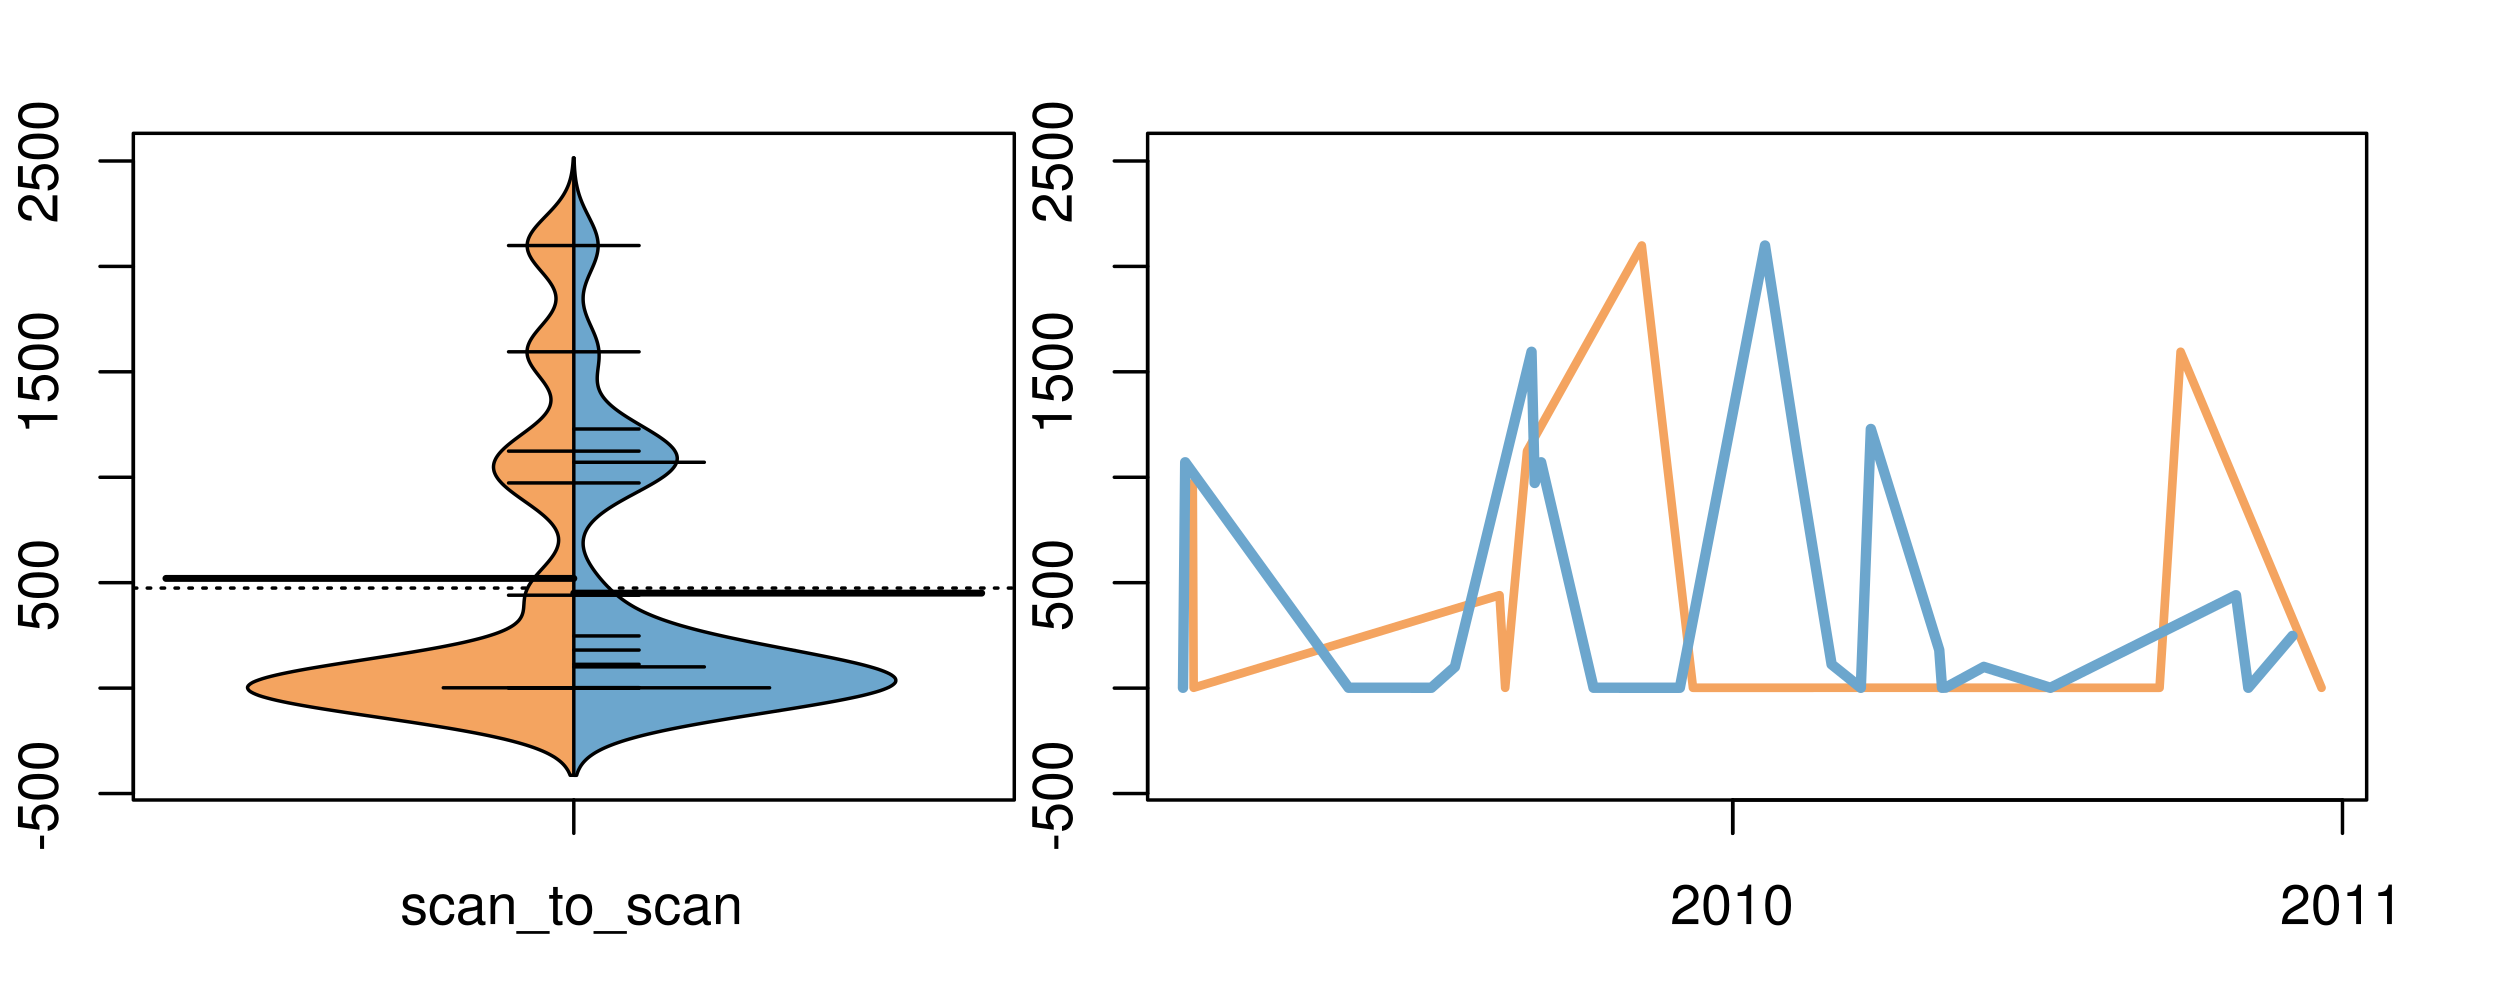 <?xml version="1.0" encoding="UTF-8"?>
<svg xmlns="http://www.w3.org/2000/svg" xmlns:xlink="http://www.w3.org/1999/xlink" width="540pt" height="216pt" viewBox="0 0 540 216" version="1.1">
<defs>
<g>
<symbol overflow="visible" id="glyph0-0">
<path style="stroke:none;" d="M -3.75 -3.406 L -3.75 -0.547 L -2.875 -0.547 L -2.875 -3.406 Z M -3.75 -3.406 "/>
</symbol>
<symbol overflow="visible" id="glyph0-1">
<path style="stroke:none;" d="M -8.516 -5.719 L -8.516 -1.312 L -3.875 -0.688 L -3.875 -1.656 C -4.469 -2.141 -4.672 -2.562 -4.672 -3.219 C -4.672 -4.359 -3.891 -5.078 -2.625 -5.078 C -1.406 -5.078 -0.656 -4.375 -0.656 -3.219 C -0.656 -2.297 -1.125 -1.734 -2.094 -1.469 L -2.094 -0.422 C -1.391 -0.562 -1.062 -0.688 -0.75 -0.938 C -0.094 -1.422 0.281 -2.281 0.281 -3.234 C 0.281 -4.953 -0.969 -6.156 -2.766 -6.156 C -4.453 -6.156 -5.609 -5.047 -5.609 -3.406 C -5.609 -2.812 -5.453 -2.328 -5.094 -1.844 L -7.469 -2.172 L -7.469 -5.719 Z M -8.516 -5.719 "/>
</symbol>
<symbol overflow="visible" id="glyph0-2">
<path style="stroke:none;" d="M -8.516 -3.297 C -8.516 -2.516 -8.156 -1.781 -7.578 -1.344 C -6.828 -0.797 -5.688 -0.516 -4.109 -0.516 C -1.25 -0.516 0.281 -1.469 0.281 -3.297 C 0.281 -5.094 -1.25 -6.078 -4.047 -6.078 C -5.703 -6.078 -6.797 -5.812 -7.578 -5.25 C -8.172 -4.812 -8.516 -4.109 -8.516 -3.297 Z M -7.578 -3.297 C -7.578 -4.438 -6.422 -5 -4.141 -5 C -1.734 -5 -0.594 -4.453 -0.594 -3.281 C -0.594 -2.156 -1.781 -1.594 -4.109 -1.594 C -6.438 -1.594 -7.578 -2.156 -7.578 -3.297 Z M -7.578 -3.297 "/>
</symbol>
<symbol overflow="visible" id="glyph0-3">
<path style="stroke:none;" d="M -6.062 -3.109 L 0 -3.109 L 0 -4.156 L -8.516 -4.156 L -8.516 -3.469 C -7.203 -3.094 -7.016 -2.859 -6.812 -1.219 L -6.062 -1.219 Z M -6.062 -3.109 "/>
</symbol>
<symbol overflow="visible" id="glyph0-4">
<path style="stroke:none;" d="M -1.047 -6.078 L -1.047 -1.594 C -1.734 -1.703 -2.188 -2.094 -2.797 -3.125 L -3.438 -4.328 C -4.094 -5.516 -4.969 -6.125 -6.016 -6.125 C -6.719 -6.125 -7.375 -5.844 -7.844 -5.344 C -8.297 -4.844 -8.516 -4.219 -8.516 -3.406 C -8.516 -2.328 -8.125 -1.531 -7.406 -1.062 C -6.953 -0.75 -6.422 -0.625 -5.562 -0.594 L -5.562 -1.656 C -6.125 -1.688 -6.484 -1.766 -6.75 -1.906 C -7.266 -2.188 -7.578 -2.734 -7.578 -3.375 C -7.578 -4.328 -6.906 -5.047 -5.984 -5.047 C -5.312 -5.047 -4.734 -4.656 -4.312 -3.906 L -3.688 -2.797 C -2.672 -1.016 -1.875 -0.5 0 -0.406 L 0 -6.078 Z M -1.047 -6.078 "/>
</symbol>
<symbol overflow="visible" id="glyph0-5">
<path style="stroke:none;" d="M -8.75 -5.938 L -8.75 -4.938 L -5.5 -4.938 C -6.125 -4.531 -6.469 -3.859 -6.469 -3.016 C -6.469 -1.375 -5.156 -0.312 -3.156 -0.312 C -1.031 -0.312 0.281 -1.359 0.281 -3.047 C 0.281 -3.906 -0.047 -4.516 -0.828 -5.047 L 0 -5.047 L 0 -5.938 Z M -5.531 -3.188 C -5.531 -4.266 -4.578 -4.938 -3.078 -4.938 C -1.625 -4.938 -0.656 -4.25 -0.656 -3.188 C -0.656 -2.094 -1.625 -1.359 -3.094 -1.359 C -4.562 -1.359 -5.531 -2.094 -5.531 -3.188 Z M -5.531 -3.188 "/>
</symbol>
<symbol overflow="visible" id="glyph0-6">
<path style="stroke:none;" d="M -6.281 -3.094 L -6.281 -2.047 L -7.266 -2.047 C -7.688 -2.047 -7.906 -2.297 -7.906 -2.75 C -7.906 -2.828 -7.906 -2.875 -7.891 -3.094 L -8.719 -3.094 C -8.766 -2.875 -8.781 -2.734 -8.781 -2.531 C -8.781 -1.609 -8.25 -1.062 -7.359 -1.062 L -6.281 -1.062 L -6.281 -0.219 L -5.469 -0.219 L -5.469 -1.062 L 0 -1.062 L 0 -2.047 L -5.469 -2.047 L -5.469 -3.094 Z M -6.281 -3.094 "/>
</symbol>
<symbol overflow="visible" id="glyph0-7">
<path style="stroke:none;" d="M 1.516 -6.938 L 1.516 0.266 L 2.109 0.266 L 2.109 -6.938 Z M 1.516 -6.938 "/>
</symbol>
<symbol overflow="visible" id="glyph0-8">
<path style="stroke:none;" d="M -6.469 -3.266 C -6.469 -1.5 -5.203 -0.438 -3.094 -0.438 C -0.984 -0.438 0.281 -1.484 0.281 -3.281 C 0.281 -5.047 -0.984 -6.125 -3.047 -6.125 C -5.219 -6.125 -6.469 -5.078 -6.469 -3.266 Z M -5.547 -3.281 C -5.547 -4.406 -4.625 -5.078 -3.062 -5.078 C -1.578 -5.078 -0.641 -4.375 -0.641 -3.281 C -0.641 -2.156 -1.578 -1.469 -3.094 -1.469 C -4.609 -1.469 -5.547 -2.156 -5.547 -3.281 Z M -5.547 -3.281 "/>
</symbol>
<symbol overflow="visible" id="glyph0-9">
<path style="stroke:none;" d="M -8.75 -1.828 L -8.75 -0.812 L 0 -0.812 L 0 -1.828 Z M -8.75 -1.828 "/>
</symbol>
<symbol overflow="visible" id="glyph0-10">
<path style="stroke:none;" d="M -1.25 -2.297 L -1.25 -1.047 L 0 -1.047 L 0 -2.297 Z M -1.25 -2.297 "/>
</symbol>
<symbol overflow="visible" id="glyph0-11">
<path style="stroke:none;" d="M -2.047 -3.922 L 0 -3.922 L 0 -4.984 L -2.047 -4.984 L -2.047 -6.234 L -2.984 -6.234 L -2.984 -4.984 L -8.516 -4.984 L -8.516 -4.203 L -3.156 -0.344 L -2.047 -0.344 Z M -2.984 -3.922 L -2.984 -1.266 L -6.703 -3.922 Z M -2.984 -3.922 "/>
</symbol>
<symbol overflow="visible" id="glyph0-12">
<path style="stroke:none;" d="M 0 -3.422 L -6.281 -5.828 L -6.281 -4.703 L -1.188 -2.922 L -6.281 -1.25 L -6.281 -0.125 L 0 -2.328 Z M 0 -3.422 "/>
</symbol>
<symbol overflow="visible" id="glyph0-13">
<path style="stroke:none;" d="M -0.594 -6.422 C -0.562 -6.312 -0.562 -6.266 -0.562 -6.203 C -0.562 -5.859 -0.75 -5.656 -1.062 -5.656 L -4.75 -5.656 C -5.875 -5.656 -6.469 -4.844 -6.469 -3.297 C -6.469 -2.391 -6.203 -1.625 -5.734 -1.219 C -5.406 -0.922 -5.047 -0.797 -4.422 -0.781 L -4.422 -1.781 C -5.203 -1.875 -5.547 -2.328 -5.547 -3.266 C -5.547 -4.156 -5.203 -4.672 -4.609 -4.672 L -4.344 -4.672 C -3.922 -4.672 -3.75 -4.422 -3.641 -3.625 C -3.469 -2.203 -3.422 -1.984 -3.266 -1.609 C -2.969 -0.875 -2.406 -0.5 -1.578 -0.5 C -0.438 -0.5 0.281 -1.297 0.281 -2.562 C 0.281 -3.359 0 -4 -0.641 -4.703 C -0.016 -4.781 0.281 -5.094 0.281 -5.734 C 0.281 -5.938 0.25 -6.094 0.172 -6.422 Z M -1.984 -4.672 C -1.641 -4.672 -1.438 -4.578 -1.156 -4.266 C -0.797 -3.859 -0.594 -3.375 -0.594 -2.781 C -0.594 -2 -0.969 -1.547 -1.609 -1.547 C -2.266 -1.547 -2.609 -1.984 -2.766 -3.062 C -2.906 -4.109 -2.953 -4.328 -3.109 -4.672 Z M -1.984 -4.672 "/>
</symbol>
<symbol overflow="visible" id="glyph0-14">
<path style="stroke:none;" d="M 0 -5.781 L -6.281 -5.781 L -6.281 -4.781 L -2.719 -4.781 C -1.438 -4.781 -0.594 -4.109 -0.594 -3.078 C -0.594 -2.281 -1.078 -1.781 -1.844 -1.781 L -6.281 -1.781 L -6.281 -0.781 L -1.438 -0.781 C -0.391 -0.781 0.281 -1.562 0.281 -2.781 C 0.281 -3.703 -0.047 -4.297 -0.875 -4.891 L 0 -4.891 Z M 0 -5.781 "/>
</symbol>
<symbol overflow="visible" id="glyph0-15">
<path style="stroke:none;" d="M -2.812 -6.156 C -3.766 -6.156 -4.344 -6.078 -4.812 -5.906 C -5.844 -5.5 -6.469 -4.531 -6.469 -3.359 C -6.469 -1.609 -5.125 -0.484 -3.062 -0.484 C -1 -0.484 0.281 -1.578 0.281 -3.344 C 0.281 -4.781 -0.547 -5.766 -1.906 -6.031 L -1.906 -5.016 C -1.078 -4.734 -0.641 -4.172 -0.641 -3.375 C -0.641 -2.734 -0.938 -2.203 -1.469 -1.859 C -1.828 -1.625 -2.188 -1.531 -2.812 -1.531 Z M -3.625 -1.547 C -4.781 -1.625 -5.547 -2.344 -5.547 -3.344 C -5.547 -4.328 -4.734 -5.094 -3.703 -5.094 C -3.672 -5.094 -3.641 -5.094 -3.625 -5.078 Z M -3.625 -1.547 "/>
</symbol>
<symbol overflow="visible" id="glyph1-0">
<path style="stroke:none;" d="M 5.25 -4.531 C 5.25 -5.766 4.422 -6.469 2.969 -6.469 C 1.516 -6.469 0.562 -5.719 0.562 -4.547 C 0.562 -3.562 1.062 -3.094 2.562 -2.734 L 3.484 -2.516 C 4.188 -2.344 4.469 -2.094 4.469 -1.625 C 4.469 -1.047 3.875 -0.641 3 -0.641 C 2.453 -0.641 2 -0.797 1.75 -1.062 C 1.594 -1.25 1.531 -1.422 1.469 -1.875 L 0.406 -1.875 C 0.453 -0.422 1.266 0.281 2.922 0.281 C 4.5 0.281 5.516 -0.5 5.516 -1.719 C 5.516 -2.656 4.984 -3.172 3.734 -3.469 L 2.766 -3.703 C 1.953 -3.891 1.609 -4.156 1.609 -4.594 C 1.609 -5.172 2.125 -5.547 2.938 -5.547 C 3.75 -5.547 4.172 -5.203 4.203 -4.531 Z M 5.25 -4.531 "/>
</symbol>
<symbol overflow="visible" id="glyph1-1">
<path style="stroke:none;" d="M 5.656 -4.172 C 5.609 -4.781 5.469 -5.188 5.234 -5.531 C 4.797 -6.125 4.047 -6.469 3.172 -6.469 C 1.469 -6.469 0.375 -5.125 0.375 -3.031 C 0.375 -1.016 1.453 0.281 3.156 0.281 C 4.656 0.281 5.609 -0.625 5.719 -2.156 L 4.719 -2.156 C 4.547 -1.156 4.031 -0.641 3.188 -0.641 C 2.078 -0.641 1.422 -1.547 1.422 -3.031 C 1.422 -4.609 2.062 -5.547 3.156 -5.547 C 4 -5.547 4.531 -5.047 4.641 -4.172 Z M 5.656 -4.172 "/>
</symbol>
<symbol overflow="visible" id="glyph1-2">
<path style="stroke:none;" d="M 6.422 -0.594 C 6.312 -0.562 6.266 -0.562 6.203 -0.562 C 5.859 -0.562 5.656 -0.75 5.656 -1.062 L 5.656 -4.75 C 5.656 -5.875 4.844 -6.469 3.297 -6.469 C 2.391 -6.469 1.625 -6.203 1.219 -5.734 C 0.922 -5.406 0.797 -5.047 0.781 -4.422 L 1.781 -4.422 C 1.875 -5.203 2.328 -5.547 3.266 -5.547 C 4.156 -5.547 4.672 -5.203 4.672 -4.609 L 4.672 -4.344 C 4.672 -3.922 4.422 -3.75 3.625 -3.641 C 2.203 -3.469 1.984 -3.422 1.609 -3.266 C 0.875 -2.969 0.5 -2.406 0.5 -1.578 C 0.5 -0.438 1.297 0.281 2.562 0.281 C 3.359 0.281 4 0 4.703 -0.641 C 4.781 -0.016 5.094 0.281 5.734 0.281 C 5.938 0.281 6.094 0.25 6.422 0.172 Z M 4.672 -1.984 C 4.672 -1.641 4.578 -1.438 4.266 -1.156 C 3.859 -0.797 3.375 -0.594 2.781 -0.594 C 2 -0.594 1.547 -0.969 1.547 -1.609 C 1.547 -2.266 1.984 -2.609 3.062 -2.766 C 4.109 -2.906 4.328 -2.953 4.672 -3.109 Z M 4.672 -1.984 "/>
</symbol>
<symbol overflow="visible" id="glyph1-3">
<path style="stroke:none;" d="M 0.844 -6.281 L 0.844 0 L 1.844 0 L 1.844 -3.469 C 1.844 -4.75 2.516 -5.594 3.547 -5.594 C 4.344 -5.594 4.844 -5.109 4.844 -4.359 L 4.844 0 L 5.844 0 L 5.844 -4.75 C 5.844 -5.797 5.062 -6.469 3.859 -6.469 C 2.922 -6.469 2.312 -6.109 1.766 -5.234 L 1.766 -6.281 Z M 0.844 -6.281 "/>
</symbol>
<symbol overflow="visible" id="glyph1-4">
<path style="stroke:none;" d="M 6.938 1.516 L -0.266 1.516 L -0.266 2.109 L 6.938 2.109 Z M 6.938 1.516 "/>
</symbol>
<symbol overflow="visible" id="glyph1-5">
<path style="stroke:none;" d="M 3.047 -6.281 L 2.016 -6.281 L 2.016 -8.016 L 1.016 -8.016 L 1.016 -6.281 L 0.172 -6.281 L 0.172 -5.469 L 1.016 -5.469 L 1.016 -0.719 C 1.016 -0.078 1.453 0.281 2.234 0.281 C 2.469 0.281 2.719 0.25 3.047 0.188 L 3.047 -0.641 C 2.922 -0.609 2.766 -0.594 2.562 -0.594 C 2.141 -0.594 2.016 -0.719 2.016 -1.156 L 2.016 -5.469 L 3.047 -5.469 Z M 3.047 -6.281 "/>
</symbol>
<symbol overflow="visible" id="glyph1-6">
<path style="stroke:none;" d="M 3.266 -6.469 C 1.5 -6.469 0.438 -5.203 0.438 -3.094 C 0.438 -0.984 1.484 0.281 3.281 0.281 C 5.047 0.281 6.125 -0.984 6.125 -3.047 C 6.125 -5.219 5.078 -6.469 3.266 -6.469 Z M 3.281 -5.547 C 4.406 -5.547 5.078 -4.625 5.078 -3.062 C 5.078 -1.578 4.375 -0.641 3.281 -0.641 C 2.156 -0.641 1.469 -1.578 1.469 -3.094 C 1.469 -4.609 2.156 -5.547 3.281 -5.547 Z M 3.281 -5.547 "/>
</symbol>
<symbol overflow="visible" id="glyph1-7">
<path style="stroke:none;" d="M 6.078 -1.047 L 1.594 -1.047 C 1.703 -1.734 2.094 -2.188 3.125 -2.797 L 4.328 -3.438 C 5.516 -4.094 6.125 -4.969 6.125 -6.016 C 6.125 -6.719 5.844 -7.375 5.344 -7.844 C 4.844 -8.297 4.219 -8.516 3.406 -8.516 C 2.328 -8.516 1.531 -8.125 1.062 -7.406 C 0.75 -6.953 0.625 -6.422 0.594 -5.562 L 1.656 -5.562 C 1.688 -6.125 1.766 -6.484 1.906 -6.75 C 2.188 -7.266 2.734 -7.578 3.375 -7.578 C 4.328 -7.578 5.047 -6.906 5.047 -5.984 C 5.047 -5.312 4.656 -4.734 3.906 -4.312 L 2.797 -3.688 C 1.016 -2.672 0.5 -1.875 0.406 0 L 6.078 0 Z M 6.078 -1.047 "/>
</symbol>
<symbol overflow="visible" id="glyph1-8">
<path style="stroke:none;" d="M 3.297 -8.516 C 2.516 -8.516 1.781 -8.156 1.344 -7.578 C 0.797 -6.828 0.516 -5.688 0.516 -4.109 C 0.516 -1.25 1.469 0.281 3.297 0.281 C 5.094 0.281 6.078 -1.25 6.078 -4.047 C 6.078 -5.703 5.812 -6.797 5.25 -7.578 C 4.812 -8.172 4.109 -8.516 3.297 -8.516 Z M 3.297 -7.578 C 4.438 -7.578 5 -6.422 5 -4.141 C 5 -1.734 4.453 -0.594 3.281 -0.594 C 2.156 -0.594 1.594 -1.781 1.594 -4.109 C 1.594 -6.438 2.156 -7.578 3.297 -7.578 Z M 3.297 -7.578 "/>
</symbol>
<symbol overflow="visible" id="glyph1-9">
<path style="stroke:none;" d="M 3.109 -6.062 L 3.109 0 L 4.156 0 L 4.156 -8.516 L 3.469 -8.516 C 3.094 -7.203 2.859 -7.016 1.219 -6.812 L 1.219 -6.062 Z M 3.109 -6.062 "/>
</symbol>
</g>
<clipPath id="clip1">
  <path d="M 28.801 28.801 L 220.086 28.801 L 220.086 173.801 L 28.801 173.801 Z M 28.801 28.801 "/>
</clipPath>
<clipPath id="clip2">
  <path d="M 247.887 28.801 L 512.199 28.801 L 512.199 173.801 L 247.887 173.801 Z M 247.887 28.801 "/>
</clipPath>
<clipPath id="clip3">
  <path d="M 233.484 14.398 L 526.598 14.398 L 526.598 188.199 L 233.484 188.199 Z M 233.484 14.398 "/>
</clipPath>
<clipPath id="clip4">
  <path d="M 247.887 28.801 L 512.199 28.801 L 512.199 173.801 L 247.887 173.801 Z M 247.887 28.801 "/>
</clipPath>
</defs>
<g id="surface196">
<path style="fill:none;stroke-width:0.75;stroke-linecap:round;stroke-linejoin:round;stroke:rgb(0%,0%,0%);stroke-opacity:1;stroke-miterlimit:10;" d="M 28.801 172.801 L 219.086 172.801 L 219.086 28.801 L 28.801 28.801 L 28.801 172.801 "/>
<path style="fill:none;stroke-width:0.75;stroke-linecap:round;stroke-linejoin:round;stroke:rgb(0%,0%,0%);stroke-opacity:1;stroke-miterlimit:10;" d="M 28.801 171.406 L 28.801 34.77 "/>
<path style="fill:none;stroke-width:0.75;stroke-linecap:round;stroke-linejoin:round;stroke:rgb(0%,0%,0%);stroke-opacity:1;stroke-miterlimit:10;" d="M 28.801 171.406 L 21.602 171.406 "/>
<path style="fill:none;stroke-width:0.75;stroke-linecap:round;stroke-linejoin:round;stroke:rgb(0%,0%,0%);stroke-opacity:1;stroke-miterlimit:10;" d="M 28.801 148.633 L 21.602 148.633 "/>
<path style="fill:none;stroke-width:0.75;stroke-linecap:round;stroke-linejoin:round;stroke:rgb(0%,0%,0%);stroke-opacity:1;stroke-miterlimit:10;" d="M 28.801 125.859 L 21.602 125.859 "/>
<path style="fill:none;stroke-width:0.75;stroke-linecap:round;stroke-linejoin:round;stroke:rgb(0%,0%,0%);stroke-opacity:1;stroke-miterlimit:10;" d="M 28.801 103.09 L 21.602 103.09 "/>
<path style="fill:none;stroke-width:0.75;stroke-linecap:round;stroke-linejoin:round;stroke:rgb(0%,0%,0%);stroke-opacity:1;stroke-miterlimit:10;" d="M 28.801 80.316 L 21.602 80.316 "/>
<path style="fill:none;stroke-width:0.75;stroke-linecap:round;stroke-linejoin:round;stroke:rgb(0%,0%,0%);stroke-opacity:1;stroke-miterlimit:10;" d="M 28.801 57.543 L 21.602 57.543 "/>
<path style="fill:none;stroke-width:0.75;stroke-linecap:round;stroke-linejoin:round;stroke:rgb(0%,0%,0%);stroke-opacity:1;stroke-miterlimit:10;" d="M 28.801 34.77 L 21.602 34.77 "/>
<g style="fill:rgb(0%,0%,0%);fill-opacity:1;">
  <use xlink:href="#glyph0-0" x="12.396" y="183.906"/>
  <use xlink:href="#glyph0-1" x="12.396" y="179.91"/>
  <use xlink:href="#glyph0-2" x="12.396" y="173.238"/>
  <use xlink:href="#glyph0-2" x="12.396" y="166.566"/>
</g>
<g style="fill:rgb(0%,0%,0%);fill-opacity:1;">
  <use xlink:href="#glyph0-1" x="12.396" y="136.359"/>
  <use xlink:href="#glyph0-2" x="12.396" y="129.688"/>
  <use xlink:href="#glyph0-2" x="12.396" y="123.016"/>
</g>
<g style="fill:rgb(0%,0%,0%);fill-opacity:1;">
  <use xlink:href="#glyph0-3" x="12.396" y="93.816"/>
  <use xlink:href="#glyph0-1" x="12.396" y="87.145"/>
  <use xlink:href="#glyph0-2" x="12.396" y="80.473"/>
  <use xlink:href="#glyph0-2" x="12.396" y="73.801"/>
</g>
<g style="fill:rgb(0%,0%,0%);fill-opacity:1;">
  <use xlink:href="#glyph0-4" x="12.396" y="48.27"/>
  <use xlink:href="#glyph0-1" x="12.396" y="41.598"/>
  <use xlink:href="#glyph0-2" x="12.396" y="34.926"/>
  <use xlink:href="#glyph0-2" x="12.396" y="28.254"/>
</g>
<path style="fill:none;stroke-width:0.75;stroke-linecap:round;stroke-linejoin:round;stroke:rgb(0%,0%,0%);stroke-opacity:1;stroke-miterlimit:10;" d="M 123.941 172.801 L 123.941 172.801 "/>
<path style="fill:none;stroke-width:0.75;stroke-linecap:round;stroke-linejoin:round;stroke:rgb(0%,0%,0%);stroke-opacity:1;stroke-miterlimit:10;" d="M 123.941 172.801 L 123.941 180 "/>
<g style="fill:rgb(0%,0%,0%);fill-opacity:1;">
  <use xlink:href="#glyph1-0" x="86.441" y="199.596"/>
  <use xlink:href="#glyph1-1" x="92.441" y="199.596"/>
  <use xlink:href="#glyph1-2" x="98.441" y="199.596"/>
  <use xlink:href="#glyph1-3" x="105.113" y="199.596"/>
  <use xlink:href="#glyph1-4" x="111.785" y="199.596"/>
  <use xlink:href="#glyph1-5" x="118.457" y="199.596"/>
  <use xlink:href="#glyph1-6" x="121.793" y="199.596"/>
  <use xlink:href="#glyph1-4" x="128.465" y="199.596"/>
  <use xlink:href="#glyph1-0" x="135.137" y="199.596"/>
  <use xlink:href="#glyph1-1" x="141.137" y="199.596"/>
  <use xlink:href="#glyph1-2" x="147.137" y="199.596"/>
  <use xlink:href="#glyph1-3" x="153.809" y="199.596"/>
</g>
<g clip-path="url(#clip1)" clip-rule="nonzero">
<path style="fill:none;stroke-width:0.75;stroke-linecap:round;stroke-linejoin:round;stroke:rgb(0%,0%,0%);stroke-opacity:1;stroke-dasharray:0.75,2.25;stroke-miterlimit:10;" d="M 28.801 127.023 L 219.086 127.023 "/>
<path style=" stroke:none;fill-rule:nonzero;fill:rgb(95.686%,64.314%,37.647%);fill-opacity:1;" d="M 123.941 34.133 L 123.828 34.133 L 123.816 34.395 L 123.797 34.656 L 123.781 34.918 L 123.758 35.176 L 123.738 35.438 L 123.684 35.961 L 123.652 36.219 L 123.621 36.48 L 123.543 37.004 L 123.5 37.266 L 123.453 37.523 L 123.344 38.047 L 123.281 38.309 L 123.215 38.57 L 123.145 38.828 L 123.066 39.09 L 122.984 39.352 L 122.895 39.613 L 122.801 39.875 L 122.699 40.133 L 122.59 40.395 L 122.473 40.656 L 122.352 40.918 L 122.219 41.18 L 122.082 41.438 L 121.938 41.699 L 121.785 41.961 L 121.625 42.223 L 121.457 42.484 L 121.281 42.742 L 121.098 43.004 L 120.906 43.266 L 120.711 43.527 L 120.508 43.789 L 120.293 44.047 L 120.074 44.309 L 119.852 44.57 L 119.621 44.832 L 119.387 45.094 L 119.148 45.352 L 118.906 45.613 L 118.66 45.875 L 118.41 46.137 L 118.16 46.395 L 117.652 46.918 L 117.152 47.441 L 116.906 47.699 L 116.66 47.961 L 116.422 48.223 L 116.188 48.484 L 115.957 48.746 L 115.738 49.004 L 115.527 49.266 L 115.32 49.527 L 115.129 49.789 L 114.949 50.051 L 114.777 50.309 L 114.621 50.57 L 114.477 50.832 L 114.344 51.094 L 114.227 51.355 L 114.129 51.613 L 114.047 51.875 L 113.977 52.137 L 113.926 52.398 L 113.891 52.66 L 113.875 52.918 L 113.871 53.18 L 113.887 53.441 L 113.922 53.703 L 113.969 53.965 L 114.031 54.223 L 114.117 54.484 L 114.215 54.746 L 114.324 55.008 L 114.449 55.27 L 114.59 55.527 L 114.738 55.789 L 114.898 56.051 L 115.074 56.312 L 115.258 56.57 L 115.449 56.832 L 115.648 57.094 L 115.855 57.355 L 116.07 57.617 L 116.285 57.875 L 116.504 58.137 L 117.172 58.922 L 117.395 59.18 L 117.613 59.441 L 117.828 59.703 L 118.039 59.965 L 118.242 60.227 L 118.441 60.484 L 118.633 60.746 L 118.812 61.008 L 118.984 61.27 L 119.148 61.531 L 119.301 61.789 L 119.441 62.051 L 119.566 62.312 L 119.684 62.574 L 119.785 62.836 L 119.871 63.094 L 119.945 63.355 L 120.008 63.617 L 120.051 63.879 L 120.078 64.141 L 120.094 64.398 L 120.094 64.66 L 120.074 64.922 L 120.043 65.184 L 120 65.445 L 119.938 65.703 L 119.859 65.965 L 119.77 66.227 L 119.668 66.488 L 119.551 66.746 L 119.422 67.008 L 119.281 67.27 L 119.129 67.531 L 118.961 67.793 L 118.789 68.051 L 118.605 68.312 L 118.414 68.574 L 118.215 68.836 L 118.008 69.098 L 117.797 69.355 L 117.582 69.617 L 117.363 69.879 L 116.918 70.402 L 116.695 70.66 L 116.473 70.922 L 116.254 71.184 L 115.824 71.707 L 115.621 71.965 L 115.418 72.227 L 115.227 72.488 L 115.047 72.75 L 114.871 73.012 L 114.711 73.27 L 114.559 73.531 L 114.422 73.793 L 114.297 74.055 L 114.188 74.316 L 114.09 74.574 L 114.008 74.836 L 113.941 75.098 L 113.895 75.359 L 113.859 75.621 L 113.844 75.879 L 113.84 76.141 L 113.855 76.402 L 113.887 76.664 L 113.934 76.922 L 113.996 77.184 L 114.078 77.445 L 114.168 77.707 L 114.273 77.969 L 114.395 78.227 L 114.527 78.488 L 114.672 78.75 L 114.828 79.012 L 114.992 79.273 L 115.168 79.531 L 115.348 79.793 L 115.535 80.055 L 115.926 80.578 L 116.129 80.836 L 116.738 81.621 L 116.938 81.883 L 117.137 82.141 L 117.52 82.664 L 117.699 82.926 L 117.871 83.188 L 118.035 83.445 L 118.191 83.707 L 118.336 83.969 L 118.465 84.23 L 118.586 84.492 L 118.691 84.75 L 118.781 85.012 L 118.859 85.273 L 118.926 85.535 L 118.969 85.797 L 118.996 86.055 L 119.008 86.316 L 119.004 86.578 L 118.977 86.84 L 118.938 87.098 L 118.879 87.359 L 118.805 87.621 L 118.707 87.883 L 118.594 88.145 L 118.465 88.402 L 118.316 88.664 L 118.152 88.926 L 117.969 89.188 L 117.773 89.449 L 117.559 89.707 L 117.328 89.969 L 117.086 90.23 L 116.828 90.492 L 116.555 90.754 L 116.273 91.012 L 115.98 91.273 L 115.676 91.535 L 115.359 91.797 L 115.035 92.059 L 114.707 92.316 L 114.367 92.578 L 114.023 92.84 L 113.676 93.102 L 113.324 93.363 L 112.973 93.621 L 112.262 94.145 L 111.91 94.406 L 111.562 94.668 L 111.215 94.926 L 110.875 95.188 L 110.539 95.449 L 110.211 95.711 L 109.891 95.973 L 109.582 96.23 L 109.285 96.492 L 108.996 96.754 L 108.719 97.016 L 108.457 97.273 L 108.211 97.535 L 107.977 97.797 L 107.758 98.059 L 107.559 98.32 L 107.379 98.578 L 107.211 98.84 L 107.066 99.102 L 106.941 99.363 L 106.832 99.625 L 106.742 99.883 L 106.676 100.145 L 106.629 100.406 L 106.602 100.668 L 106.594 100.93 L 106.613 101.188 L 106.648 101.449 L 106.699 101.711 L 106.777 101.973 L 106.875 102.234 L 106.992 102.492 L 107.125 102.754 L 107.285 103.016 L 107.457 103.277 L 107.648 103.539 L 107.855 103.797 L 108.086 104.059 L 108.324 104.32 L 108.578 104.582 L 108.852 104.844 L 109.141 105.102 L 109.434 105.363 L 109.742 105.625 L 110.066 105.887 L 110.395 106.148 L 110.734 106.406 L 111.078 106.668 L 111.434 106.93 L 111.793 107.191 L 112.152 107.449 L 112.52 107.711 L 112.891 107.973 L 113.258 108.234 L 113.629 108.496 L 114 108.754 L 114.367 109.016 L 114.73 109.277 L 115.09 109.539 L 115.445 109.801 L 115.797 110.059 L 116.141 110.32 L 116.473 110.582 L 116.797 110.844 L 117.117 111.105 L 117.426 111.363 L 117.719 111.625 L 118.004 111.887 L 118.277 112.148 L 118.539 112.41 L 118.785 112.668 L 119.016 112.93 L 119.238 113.191 L 119.441 113.453 L 119.629 113.715 L 119.805 113.973 L 119.965 114.234 L 120.105 114.496 L 120.23 114.758 L 120.344 115.02 L 120.438 115.277 L 120.512 115.539 L 120.578 115.801 L 120.625 116.062 L 120.648 116.324 L 120.664 116.582 L 120.66 116.844 L 120.641 117.105 L 120.605 117.367 L 120.555 117.625 L 120.492 117.887 L 120.41 118.148 L 120.316 118.41 L 120.211 118.672 L 120.09 118.93 L 119.953 119.191 L 119.809 119.453 L 119.652 119.715 L 119.48 119.977 L 119.301 120.234 L 119.113 120.496 L 118.914 120.758 L 118.707 121.02 L 118.496 121.281 L 118.277 121.539 L 117.824 122.062 L 117.355 122.586 L 117.121 122.844 L 116.883 123.105 L 116.414 123.629 L 116.184 123.891 L 115.957 124.148 L 115.734 124.41 L 115.52 124.672 L 115.309 124.934 L 115.109 125.195 L 114.914 125.453 L 114.727 125.715 L 114.555 125.977 L 114.387 126.238 L 114.23 126.5 L 114.09 126.758 L 113.961 127.02 L 113.836 127.281 L 113.73 127.543 L 113.633 127.801 L 113.547 128.062 L 113.469 128.324 L 113.406 128.586 L 113.352 128.848 L 113.305 129.105 L 113.27 129.367 L 113.238 129.629 L 113.191 130.152 L 113.176 130.41 L 113.117 131.195 L 113.094 131.457 L 113.059 131.715 L 113.016 131.977 L 112.965 132.238 L 112.891 132.5 L 112.805 132.762 L 112.699 133.02 L 112.57 133.281 L 112.414 133.543 L 112.23 133.805 L 112.023 134.066 L 111.77 134.324 L 111.484 134.586 L 111.164 134.848 L 110.801 135.109 L 110.383 135.371 L 109.922 135.629 L 109.422 135.891 L 108.859 136.152 L 108.242 136.414 L 107.574 136.676 L 106.859 136.934 L 106.066 137.195 L 105.223 137.457 L 104.324 137.719 L 103.363 137.977 L 102.332 138.238 L 101.25 138.5 L 100.117 138.762 L 98.91 139.023 L 97.648 139.281 L 96.336 139.543 L 94.98 139.805 L 93.555 140.066 L 92.09 140.328 L 90.59 140.586 L 89.043 140.848 L 87.457 141.109 L 85.848 141.371 L 84.211 141.633 L 82.551 141.891 L 80.879 142.152 L 75.84 142.938 L 74.176 143.195 L 72.527 143.457 L 70.902 143.719 L 69.316 143.98 L 67.766 144.242 L 66.254 144.5 L 64.809 144.762 L 63.422 145.023 L 62.094 145.285 L 60.836 145.547 L 59.68 145.805 L 58.602 146.066 L 57.598 146.328 L 56.703 146.59 L 55.922 146.852 L 55.23 147.109 L 54.633 147.371 L 54.184 147.633 L 53.84 147.895 L 53.594 148.152 L 53.465 148.414 L 53.488 148.676 L 53.613 148.938 L 53.836 149.199 L 54.199 149.457 L 54.688 149.719 L 55.273 149.98 L 55.953 150.242 L 56.777 150.504 L 57.691 150.762 L 58.691 151.023 L 59.789 151.285 L 60.992 151.547 L 62.266 151.809 L 63.609 152.066 L 65.035 152.328 L 66.531 152.59 L 68.07 152.852 L 69.66 153.113 L 71.309 153.371 L 72.988 153.633 L 74.695 153.895 L 76.43 154.156 L 78.18 154.418 L 79.941 154.676 L 83.473 155.199 L 85.227 155.461 L 86.969 155.723 L 88.699 155.98 L 90.398 156.242 L 92.07 156.504 L 93.715 156.766 L 95.324 157.027 L 96.887 157.285 L 98.414 157.547 L 99.902 157.809 L 101.328 158.07 L 102.711 158.328 L 104.047 158.59 L 105.336 158.852 L 106.555 159.113 L 107.73 159.375 L 108.859 159.633 L 109.926 159.895 L 110.934 160.156 L 111.898 160.418 L 112.816 160.68 L 113.668 160.938 L 114.473 161.199 L 115.238 161.461 L 115.953 161.723 L 116.613 161.984 L 117.234 162.242 L 117.82 162.504 L 118.359 162.766 L 118.855 163.027 L 119.32 163.289 L 119.758 163.547 L 120.145 163.809 L 120.508 164.07 L 120.844 164.332 L 121.152 164.594 L 121.43 164.852 L 121.688 165.113 L 121.922 165.375 L 122.133 165.637 L 122.324 165.898 L 122.5 166.156 L 122.664 166.418 L 122.801 166.68 L 122.93 166.941 L 123.047 167.203 L 123.152 167.461 L 123.941 167.461 Z M 123.941 34.133 "/>
<path style="fill:none;stroke-width:0.75;stroke-linecap:round;stroke-linejoin:round;stroke:rgb(0%,0%,0%);stroke-opacity:1;stroke-miterlimit:10;" d="M 123.941 34.133 L 123.828 34.133 L 123.816 34.395 L 123.797 34.656 L 123.781 34.918 L 123.758 35.176 L 123.738 35.438 L 123.684 35.961 L 123.652 36.219 L 123.621 36.48 L 123.543 37.004 L 123.5 37.266 L 123.453 37.523 L 123.344 38.047 L 123.281 38.309 L 123.215 38.57 L 123.145 38.828 L 123.066 39.09 L 122.984 39.352 L 122.895 39.613 L 122.801 39.875 L 122.699 40.133 L 122.59 40.395 L 122.473 40.656 L 122.352 40.918 L 122.219 41.18 L 122.082 41.438 L 121.938 41.699 L 121.785 41.961 L 121.625 42.223 L 121.457 42.484 L 121.281 42.742 L 121.098 43.004 L 120.906 43.266 L 120.711 43.527 L 120.508 43.789 L 120.293 44.047 L 120.074 44.309 L 119.852 44.57 L 119.621 44.832 L 119.387 45.094 L 119.148 45.352 L 118.906 45.613 L 118.66 45.875 L 118.41 46.137 L 118.16 46.395 L 117.652 46.918 L 117.152 47.441 L 116.906 47.699 L 116.66 47.961 L 116.422 48.223 L 116.188 48.484 L 115.957 48.746 L 115.738 49.004 L 115.527 49.266 L 115.32 49.527 L 115.129 49.789 L 114.949 50.051 L 114.777 50.309 L 114.621 50.57 L 114.477 50.832 L 114.344 51.094 L 114.227 51.355 L 114.129 51.613 L 114.047 51.875 L 113.977 52.137 L 113.926 52.398 L 113.891 52.66 L 113.875 52.918 L 113.871 53.18 L 113.887 53.441 L 113.922 53.703 L 113.969 53.965 L 114.031 54.223 L 114.117 54.484 L 114.215 54.746 L 114.324 55.008 L 114.449 55.27 L 114.59 55.527 L 114.738 55.789 L 114.898 56.051 L 115.074 56.312 L 115.258 56.57 L 115.449 56.832 L 115.648 57.094 L 115.855 57.355 L 116.07 57.617 L 116.285 57.875 L 116.504 58.137 L 117.172 58.922 L 117.395 59.18 L 117.613 59.441 L 117.828 59.703 L 118.039 59.965 L 118.242 60.227 L 118.441 60.484 L 118.633 60.746 L 118.812 61.008 L 118.984 61.27 L 119.148 61.531 L 119.301 61.789 L 119.441 62.051 L 119.566 62.312 L 119.684 62.574 L 119.785 62.836 L 119.871 63.094 L 119.945 63.355 L 120.008 63.617 L 120.051 63.879 L 120.078 64.141 L 120.094 64.398 L 120.094 64.66 L 120.074 64.922 L 120.043 65.184 L 120 65.445 L 119.938 65.703 L 119.859 65.965 L 119.77 66.227 L 119.668 66.488 L 119.551 66.746 L 119.422 67.008 L 119.281 67.27 L 119.129 67.531 L 118.961 67.793 L 118.789 68.051 L 118.605 68.312 L 118.414 68.574 L 118.215 68.836 L 118.008 69.098 L 117.797 69.355 L 117.582 69.617 L 117.363 69.879 L 116.918 70.402 L 116.695 70.66 L 116.473 70.922 L 116.254 71.184 L 115.824 71.707 L 115.621 71.965 L 115.418 72.227 L 115.227 72.488 L 115.047 72.75 L 114.871 73.012 L 114.711 73.27 L 114.559 73.531 L 114.422 73.793 L 114.297 74.055 L 114.188 74.316 L 114.09 74.574 L 114.008 74.836 L 113.941 75.098 L 113.895 75.359 L 113.859 75.621 L 113.844 75.879 L 113.84 76.141 L 113.855 76.402 L 113.887 76.664 L 113.934 76.922 L 113.996 77.184 L 114.078 77.445 L 114.168 77.707 L 114.273 77.969 L 114.395 78.227 L 114.527 78.488 L 114.672 78.75 L 114.828 79.012 L 114.992 79.273 L 115.168 79.531 L 115.348 79.793 L 115.535 80.055 L 115.926 80.578 L 116.129 80.836 L 116.738 81.621 L 116.938 81.883 L 117.137 82.141 L 117.52 82.664 L 117.699 82.926 L 117.871 83.188 L 118.035 83.445 L 118.191 83.707 L 118.336 83.969 L 118.465 84.23 L 118.586 84.492 L 118.691 84.75 L 118.781 85.012 L 118.859 85.273 L 118.926 85.535 L 118.969 85.797 L 118.996 86.055 L 119.008 86.316 L 119.004 86.578 L 118.977 86.84 L 118.938 87.098 L 118.879 87.359 L 118.805 87.621 L 118.707 87.883 L 118.594 88.145 L 118.465 88.402 L 118.316 88.664 L 118.152 88.926 L 117.969 89.188 L 117.773 89.449 L 117.559 89.707 L 117.328 89.969 L 117.086 90.23 L 116.828 90.492 L 116.555 90.754 L 116.273 91.012 L 115.98 91.273 L 115.676 91.535 L 115.359 91.797 L 115.035 92.059 L 114.707 92.316 L 114.367 92.578 L 114.023 92.84 L 113.676 93.102 L 113.324 93.363 L 112.973 93.621 L 112.262 94.145 L 111.91 94.406 L 111.562 94.668 L 111.215 94.926 L 110.875 95.188 L 110.539 95.449 L 110.211 95.711 L 109.891 95.973 L 109.582 96.23 L 109.285 96.492 L 108.996 96.754 L 108.719 97.016 L 108.457 97.273 L 108.211 97.535 L 107.977 97.797 L 107.758 98.059 L 107.559 98.32 L 107.379 98.578 L 107.211 98.84 L 107.066 99.102 L 106.941 99.363 L 106.832 99.625 L 106.742 99.883 L 106.676 100.145 L 106.629 100.406 L 106.602 100.668 L 106.594 100.93 L 106.613 101.188 L 106.648 101.449 L 106.699 101.711 L 106.777 101.973 L 106.875 102.234 L 106.992 102.492 L 107.125 102.754 L 107.285 103.016 L 107.457 103.277 L 107.648 103.539 L 107.855 103.797 L 108.086 104.059 L 108.324 104.32 L 108.578 104.582 L 108.852 104.844 L 109.141 105.102 L 109.434 105.363 L 109.742 105.625 L 110.066 105.887 L 110.395 106.148 L 110.734 106.406 L 111.078 106.668 L 111.434 106.93 L 111.793 107.191 L 112.152 107.449 L 112.52 107.711 L 112.891 107.973 L 113.258 108.234 L 113.629 108.496 L 114 108.754 L 114.367 109.016 L 114.73 109.277 L 115.09 109.539 L 115.445 109.801 L 115.797 110.059 L 116.141 110.32 L 116.473 110.582 L 116.797 110.844 L 117.117 111.105 L 117.426 111.363 L 117.719 111.625 L 118.004 111.887 L 118.277 112.148 L 118.539 112.41 L 118.785 112.668 L 119.016 112.93 L 119.238 113.191 L 119.441 113.453 L 119.629 113.715 L 119.805 113.973 L 119.965 114.234 L 120.105 114.496 L 120.23 114.758 L 120.344 115.02 L 120.438 115.277 L 120.512 115.539 L 120.578 115.801 L 120.625 116.062 L 120.648 116.324 L 120.664 116.582 L 120.66 116.844 L 120.641 117.105 L 120.605 117.367 L 120.555 117.625 L 120.492 117.887 L 120.41 118.148 L 120.316 118.41 L 120.211 118.672 L 120.09 118.93 L 119.953 119.191 L 119.809 119.453 L 119.652 119.715 L 119.48 119.977 L 119.301 120.234 L 119.113 120.496 L 118.914 120.758 L 118.707 121.02 L 118.496 121.281 L 118.277 121.539 L 117.824 122.062 L 117.355 122.586 L 117.121 122.844 L 116.883 123.105 L 116.414 123.629 L 116.184 123.891 L 115.957 124.148 L 115.734 124.41 L 115.52 124.672 L 115.309 124.934 L 115.109 125.195 L 114.914 125.453 L 114.727 125.715 L 114.555 125.977 L 114.387 126.238 L 114.23 126.5 L 114.09 126.758 L 113.961 127.02 L 113.836 127.281 L 113.73 127.543 L 113.633 127.801 L 113.547 128.062 L 113.469 128.324 L 113.406 128.586 L 113.352 128.848 L 113.305 129.105 L 113.27 129.367 L 113.238 129.629 L 113.191 130.152 L 113.176 130.41 L 113.117 131.195 L 113.094 131.457 L 113.059 131.715 L 113.016 131.977 L 112.965 132.238 L 112.891 132.5 L 112.805 132.762 L 112.699 133.02 L 112.57 133.281 L 112.414 133.543 L 112.23 133.805 L 112.023 134.066 L 111.77 134.324 L 111.484 134.586 L 111.164 134.848 L 110.801 135.109 L 110.383 135.371 L 109.922 135.629 L 109.422 135.891 L 108.859 136.152 L 108.242 136.414 L 107.574 136.676 L 106.859 136.934 L 106.066 137.195 L 105.223 137.457 L 104.324 137.719 L 103.363 137.977 L 102.332 138.238 L 101.25 138.5 L 100.117 138.762 L 98.91 139.023 L 97.648 139.281 L 96.336 139.543 L 94.98 139.805 L 93.555 140.066 L 92.09 140.328 L 90.59 140.586 L 89.043 140.848 L 87.457 141.109 L 85.848 141.371 L 84.211 141.633 L 82.551 141.891 L 80.879 142.152 L 75.84 142.938 L 74.176 143.195 L 72.527 143.457 L 70.902 143.719 L 69.316 143.98 L 67.766 144.242 L 66.254 144.5 L 64.809 144.762 L 63.422 145.023 L 62.094 145.285 L 60.836 145.547 L 59.68 145.805 L 58.602 146.066 L 57.598 146.328 L 56.703 146.59 L 55.922 146.852 L 55.23 147.109 L 54.633 147.371 L 54.184 147.633 L 53.84 147.895 L 53.594 148.152 L 53.465 148.414 L 53.488 148.676 L 53.613 148.938 L 53.836 149.199 L 54.199 149.457 L 54.688 149.719 L 55.273 149.98 L 55.953 150.242 L 56.777 150.504 L 57.691 150.762 L 58.691 151.023 L 59.789 151.285 L 60.992 151.547 L 62.266 151.809 L 63.609 152.066 L 65.035 152.328 L 66.531 152.59 L 68.07 152.852 L 69.66 153.113 L 71.309 153.371 L 72.988 153.633 L 74.695 153.895 L 76.43 154.156 L 78.18 154.418 L 79.941 154.676 L 83.473 155.199 L 85.227 155.461 L 86.969 155.723 L 88.699 155.98 L 90.398 156.242 L 92.07 156.504 L 93.715 156.766 L 95.324 157.027 L 96.887 157.285 L 98.414 157.547 L 99.902 157.809 L 101.328 158.07 L 102.711 158.328 L 104.047 158.59 L 105.336 158.852 L 106.555 159.113 L 107.73 159.375 L 108.859 159.633 L 109.926 159.895 L 110.934 160.156 L 111.898 160.418 L 112.816 160.68 L 113.668 160.938 L 114.473 161.199 L 115.238 161.461 L 115.953 161.723 L 116.613 161.984 L 117.234 162.242 L 117.82 162.504 L 118.359 162.766 L 118.855 163.027 L 119.32 163.289 L 119.758 163.547 L 120.145 163.809 L 120.508 164.07 L 120.844 164.332 L 121.152 164.594 L 121.43 164.852 L 121.688 165.113 L 121.922 165.375 L 122.133 165.637 L 122.324 165.898 L 122.5 166.156 L 122.664 166.418 L 122.801 166.68 L 122.93 166.941 L 123.047 167.203 L 123.152 167.461 L 123.941 167.461 "/>
<path style=" stroke:none;fill-rule:nonzero;fill:rgb(42.353%,65.098%,80.392%);fill-opacity:1;" d="M 123.941 167.465 L 124.547 167.465 L 124.625 167.207 L 124.715 166.945 L 124.812 166.684 L 124.922 166.422 L 125.047 166.16 L 125.184 165.902 L 125.328 165.641 L 125.492 165.379 L 125.676 165.117 L 125.875 164.855 L 126.09 164.598 L 126.332 164.336 L 126.594 164.074 L 126.879 163.812 L 127.184 163.555 L 127.523 163.293 L 127.891 163.031 L 128.281 162.77 L 128.707 162.508 L 129.172 162.25 L 129.664 161.988 L 130.191 161.727 L 130.762 161.465 L 131.375 161.203 L 132.02 160.945 L 132.707 160.684 L 133.449 160.422 L 134.227 160.16 L 135.047 159.898 L 135.918 159.641 L 136.844 159.379 L 137.809 159.117 L 138.812 158.855 L 139.883 158.594 L 140.992 158.336 L 142.148 158.074 L 143.348 157.812 L 144.605 157.551 L 145.902 157.289 L 147.234 157.031 L 148.617 156.77 L 150.039 156.508 L 151.496 156.246 L 152.984 155.984 L 154.512 155.727 L 156.066 155.465 L 157.641 155.203 L 159.238 154.941 L 160.859 154.68 L 162.488 154.422 L 164.125 154.16 L 167.406 153.637 L 169.039 153.375 L 170.668 153.117 L 172.27 152.855 L 173.852 152.594 L 175.41 152.332 L 176.938 152.07 L 178.418 151.812 L 179.859 151.551 L 181.258 151.289 L 182.594 151.027 L 183.867 150.766 L 185.086 150.508 L 186.246 150.246 L 187.309 149.984 L 188.305 149.723 L 189.234 149.461 L 190.074 149.203 L 190.812 148.941 L 191.473 148.68 L 192.059 148.418 L 192.527 148.156 L 192.906 147.898 L 193.199 147.637 L 193.41 147.375 L 193.492 147.113 L 193.492 146.852 L 193.414 146.594 L 193.234 146.332 L 192.949 146.07 L 192.59 145.809 L 192.152 145.551 L 191.609 145.289 L 190.992 145.027 L 190.305 144.766 L 189.547 144.504 L 188.703 144.246 L 187.797 143.984 L 186.84 143.723 L 185.82 143.461 L 184.738 143.199 L 183.617 142.941 L 182.457 142.68 L 181.242 142.418 L 180 142.156 L 178.73 141.895 L 177.434 141.637 L 176.113 141.375 L 174.777 141.113 L 173.43 140.852 L 172.074 140.59 L 170.715 140.332 L 167.996 139.809 L 166.648 139.547 L 165.309 139.285 L 163.98 139.027 L 162.668 138.766 L 161.379 138.504 L 160.109 138.242 L 158.859 137.98 L 157.637 137.723 L 156.445 137.461 L 155.277 137.199 L 154.133 136.938 L 153.031 136.676 L 151.957 136.418 L 150.914 136.156 L 149.902 135.895 L 148.93 135.633 L 147.988 135.371 L 147.074 135.113 L 146.199 134.852 L 145.363 134.59 L 144.551 134.328 L 143.77 134.066 L 143.027 133.809 L 142.316 133.547 L 141.629 133.285 L 140.973 133.023 L 140.348 132.762 L 139.75 132.504 L 139.172 132.242 L 138.625 131.98 L 138.105 131.719 L 137.602 131.457 L 137.121 131.199 L 136.668 130.938 L 136.23 130.676 L 135.805 130.414 L 135.402 130.152 L 135.02 129.895 L 134.648 129.633 L 134.289 129.371 L 133.949 129.109 L 133.617 128.848 L 133.297 128.59 L 132.984 128.328 L 132.688 128.066 L 132.398 127.805 L 132.117 127.547 L 131.844 127.285 L 131.574 127.023 L 131.316 126.762 L 131.062 126.5 L 130.816 126.242 L 130.574 125.98 L 130.336 125.719 L 130.105 125.457 L 129.879 125.195 L 129.66 124.938 L 129.441 124.676 L 129.23 124.414 L 129.023 124.152 L 128.82 123.891 L 128.625 123.633 L 128.434 123.371 L 128.246 123.109 L 128.066 122.848 L 127.891 122.586 L 127.723 122.328 L 127.559 122.066 L 127.398 121.805 L 127.25 121.543 L 127.105 121.281 L 126.969 121.023 L 126.836 120.762 L 126.715 120.5 L 126.602 120.238 L 126.496 119.977 L 126.398 119.719 L 126.312 119.457 L 126.23 119.195 L 126.16 118.934 L 126.102 118.672 L 126.051 118.414 L 126.008 118.152 L 125.977 117.891 L 125.961 117.629 L 125.953 117.367 L 125.957 117.109 L 125.973 116.848 L 126 116.586 L 126.039 116.324 L 126.09 116.062 L 126.156 115.805 L 126.234 115.543 L 126.324 115.281 L 126.426 115.02 L 126.547 114.758 L 126.676 114.5 L 126.82 114.238 L 126.98 113.977 L 127.16 113.715 L 127.348 113.453 L 127.551 113.195 L 127.77 112.934 L 128.004 112.672 L 128.254 112.41 L 128.516 112.148 L 128.797 111.891 L 129.09 111.629 L 129.395 111.367 L 129.719 111.105 L 130.055 110.844 L 130.406 110.586 L 130.766 110.324 L 131.145 110.062 L 131.535 109.801 L 131.938 109.543 L 132.352 109.281 L 132.777 109.02 L 133.211 108.758 L 133.656 108.496 L 134.109 108.238 L 134.57 107.977 L 135.039 107.715 L 135.512 107.453 L 135.988 107.191 L 136.473 106.934 L 138.41 105.887 L 138.891 105.629 L 139.371 105.367 L 139.84 105.105 L 140.305 104.844 L 140.766 104.582 L 141.211 104.324 L 141.648 104.062 L 142.07 103.801 L 142.484 103.539 L 142.875 103.277 L 143.254 103.02 L 143.621 102.758 L 143.961 102.496 L 144.281 102.234 L 144.586 101.973 L 144.867 101.715 L 145.121 101.453 L 145.352 101.191 L 145.562 100.93 L 145.746 100.668 L 145.902 100.41 L 146.031 100.148 L 146.141 99.887 L 146.215 99.625 L 146.262 99.363 L 146.289 99.105 L 146.285 98.844 L 146.25 98.582 L 146.191 98.32 L 146.109 98.059 L 145.996 97.801 L 145.855 97.539 L 145.695 97.277 L 145.512 97.016 L 145.301 96.754 L 145.062 96.496 L 144.812 96.234 L 144.535 95.973 L 144.238 95.711 L 143.926 95.449 L 143.594 95.191 L 143.246 94.93 L 142.879 94.668 L 142.504 94.406 L 142.117 94.145 L 141.715 93.887 L 141.301 93.625 L 140.883 93.363 L 140.457 93.102 L 140.027 92.84 L 139.59 92.582 L 139.152 92.32 L 138.27 91.797 L 137.828 91.539 L 137.387 91.277 L 136.953 91.016 L 136.523 90.754 L 136.098 90.492 L 135.676 90.234 L 135.266 89.973 L 134.863 89.711 L 134.469 89.449 L 134.086 89.188 L 133.715 88.93 L 133.355 88.668 L 133.004 88.406 L 132.672 88.145 L 132.352 87.883 L 132.047 87.625 L 131.754 87.363 L 131.477 87.102 L 131.215 86.84 L 130.965 86.578 L 130.738 86.32 L 130.523 86.059 L 130.32 85.797 L 130.137 85.535 L 129.969 85.273 L 129.816 85.016 L 129.672 84.754 L 129.551 84.492 L 129.441 84.23 L 129.344 83.969 L 129.258 83.711 L 129.191 83.449 L 129.133 83.188 L 129.086 82.926 L 129.047 82.664 L 129.023 82.406 L 129.008 82.145 L 129 81.883 L 129 81.621 L 129.008 81.359 L 129.02 81.102 L 129.039 80.84 L 129.062 80.578 L 129.117 80.055 L 129.152 79.797 L 129.215 79.273 L 129.25 79.012 L 129.281 78.75 L 129.309 78.492 L 129.363 77.969 L 129.383 77.707 L 129.398 77.445 L 129.406 77.188 L 129.414 76.926 L 129.406 76.402 L 129.395 76.141 L 129.375 75.883 L 129.348 75.621 L 129.312 75.359 L 129.273 75.098 L 129.227 74.836 L 129.172 74.578 L 129.113 74.316 L 129.047 74.055 L 128.973 73.793 L 128.895 73.531 L 128.809 73.273 L 128.719 73.012 L 128.523 72.488 L 128.418 72.23 L 128.312 71.969 L 127.973 71.184 L 127.855 70.926 L 127.621 70.402 L 127.5 70.141 L 127.383 69.879 L 127.27 69.621 L 127.043 69.098 L 126.832 68.574 L 126.73 68.316 L 126.543 67.793 L 126.457 67.531 L 126.379 67.27 L 126.305 67.012 L 126.234 66.75 L 126.172 66.488 L 126.121 66.227 L 126.074 65.965 L 126.035 65.707 L 126 65.445 L 125.977 65.184 L 125.961 64.922 L 125.953 64.66 L 125.953 64.402 L 125.961 64.141 L 125.973 63.879 L 125.996 63.617 L 126.027 63.355 L 126.066 63.098 L 126.113 62.836 L 126.164 62.574 L 126.227 62.312 L 126.293 62.051 L 126.363 61.793 L 126.527 61.27 L 126.617 61.008 L 126.715 60.746 L 126.812 60.488 L 127.023 59.965 L 127.133 59.703 L 127.246 59.441 L 127.359 59.184 L 127.477 58.922 L 127.59 58.66 L 127.824 58.137 L 127.938 57.879 L 128.051 57.617 L 128.27 57.094 L 128.375 56.832 L 128.473 56.574 L 128.57 56.312 L 128.66 56.051 L 128.746 55.789 L 128.824 55.527 L 128.898 55.27 L 128.961 55.008 L 129.02 54.746 L 129.07 54.484 L 129.113 54.227 L 129.145 53.965 L 129.172 53.703 L 129.188 53.441 L 129.199 53.18 L 129.195 52.922 L 129.188 52.66 L 129.168 52.398 L 129.141 52.137 L 129.105 51.875 L 129.062 51.617 L 129.012 51.355 L 128.949 51.094 L 128.883 50.832 L 128.809 50.57 L 128.727 50.312 L 128.637 50.051 L 128.543 49.789 L 128.441 49.527 L 128.336 49.266 L 128.223 49.008 L 128.109 48.746 L 127.992 48.484 L 127.742 47.961 L 127.613 47.703 L 127.355 47.18 L 127.223 46.918 L 127.094 46.656 L 126.961 46.398 L 126.832 46.137 L 126.699 45.875 L 126.57 45.613 L 126.445 45.352 L 126.32 45.094 L 126.195 44.832 L 125.961 44.309 L 125.848 44.047 L 125.734 43.789 L 125.629 43.527 L 125.426 43.004 L 125.332 42.742 L 125.238 42.484 L 125.066 41.961 L 124.988 41.699 L 124.914 41.438 L 124.84 41.18 L 124.773 40.918 L 124.648 40.395 L 124.594 40.133 L 124.539 39.875 L 124.488 39.613 L 124.441 39.352 L 124.398 39.09 L 124.359 38.828 L 124.324 38.57 L 124.254 38.047 L 124.199 37.523 L 124.176 37.266 L 124.129 36.742 L 124.109 36.48 L 124.094 36.223 L 124.062 35.699 L 124.039 35.176 L 124.027 34.918 L 124.02 34.656 L 124.008 34.395 L 124 34.133 L 123.941 34.133 Z M 123.941 167.465 "/>
<path style="fill:none;stroke-width:0.75;stroke-linecap:round;stroke-linejoin:round;stroke:rgb(0%,0%,0%);stroke-opacity:1;stroke-miterlimit:10;" d="M 123.941 167.465 L 124.547 167.465 L 124.625 167.207 L 124.715 166.945 L 124.812 166.684 L 124.922 166.422 L 125.047 166.16 L 125.184 165.902 L 125.328 165.641 L 125.492 165.379 L 125.676 165.117 L 125.875 164.855 L 126.09 164.598 L 126.332 164.336 L 126.594 164.074 L 126.879 163.812 L 127.184 163.555 L 127.523 163.293 L 127.891 163.031 L 128.281 162.77 L 128.707 162.508 L 129.172 162.25 L 129.664 161.988 L 130.191 161.727 L 130.762 161.465 L 131.375 161.203 L 132.02 160.945 L 132.707 160.684 L 133.449 160.422 L 134.227 160.16 L 135.047 159.898 L 135.918 159.641 L 136.844 159.379 L 137.809 159.117 L 138.812 158.855 L 139.883 158.594 L 140.992 158.336 L 142.148 158.074 L 143.348 157.812 L 144.605 157.551 L 145.902 157.289 L 147.234 157.031 L 148.617 156.77 L 150.039 156.508 L 151.496 156.246 L 152.984 155.984 L 154.512 155.727 L 156.066 155.465 L 157.641 155.203 L 159.238 154.941 L 160.859 154.68 L 162.488 154.422 L 164.125 154.16 L 167.406 153.637 L 169.039 153.375 L 170.668 153.117 L 172.27 152.855 L 173.852 152.594 L 175.41 152.332 L 176.938 152.07 L 178.418 151.812 L 179.859 151.551 L 181.258 151.289 L 182.594 151.027 L 183.867 150.766 L 185.086 150.508 L 186.246 150.246 L 187.309 149.984 L 188.305 149.723 L 189.234 149.461 L 190.074 149.203 L 190.812 148.941 L 191.473 148.68 L 192.059 148.418 L 192.527 148.156 L 192.906 147.898 L 193.199 147.637 L 193.41 147.375 L 193.492 147.113 L 193.492 146.852 L 193.414 146.594 L 193.234 146.332 L 192.949 146.07 L 192.59 145.809 L 192.152 145.551 L 191.609 145.289 L 190.992 145.027 L 190.305 144.766 L 189.547 144.504 L 188.703 144.246 L 187.797 143.984 L 186.84 143.723 L 185.82 143.461 L 184.738 143.199 L 183.617 142.941 L 182.457 142.68 L 181.242 142.418 L 180 142.156 L 178.73 141.895 L 177.434 141.637 L 176.113 141.375 L 174.777 141.113 L 173.43 140.852 L 172.074 140.59 L 170.715 140.332 L 167.996 139.809 L 166.648 139.547 L 165.309 139.285 L 163.98 139.027 L 162.668 138.766 L 161.379 138.504 L 160.109 138.242 L 158.859 137.98 L 157.637 137.723 L 156.445 137.461 L 155.277 137.199 L 154.133 136.938 L 153.031 136.676 L 151.957 136.418 L 150.914 136.156 L 149.902 135.895 L 148.93 135.633 L 147.988 135.371 L 147.074 135.113 L 146.199 134.852 L 145.363 134.59 L 144.551 134.328 L 143.77 134.066 L 143.027 133.809 L 142.316 133.547 L 141.629 133.285 L 140.973 133.023 L 140.348 132.762 L 139.75 132.504 L 139.172 132.242 L 138.625 131.98 L 138.105 131.719 L 137.602 131.457 L 137.121 131.199 L 136.668 130.938 L 136.23 130.676 L 135.805 130.414 L 135.402 130.152 L 135.02 129.895 L 134.648 129.633 L 134.289 129.371 L 133.949 129.109 L 133.617 128.848 L 133.297 128.59 L 132.984 128.328 L 132.688 128.066 L 132.398 127.805 L 132.117 127.547 L 131.844 127.285 L 131.574 127.023 L 131.316 126.762 L 131.062 126.5 L 130.816 126.242 L 130.574 125.98 L 130.336 125.719 L 130.105 125.457 L 129.879 125.195 L 129.66 124.938 L 129.441 124.676 L 129.23 124.414 L 129.023 124.152 L 128.82 123.891 L 128.625 123.633 L 128.434 123.371 L 128.246 123.109 L 128.066 122.848 L 127.891 122.586 L 127.723 122.328 L 127.559 122.066 L 127.398 121.805 L 127.25 121.543 L 127.105 121.281 L 126.969 121.023 L 126.836 120.762 L 126.715 120.5 L 126.602 120.238 L 126.496 119.977 L 126.398 119.719 L 126.312 119.457 L 126.23 119.195 L 126.16 118.934 L 126.102 118.672 L 126.051 118.414 L 126.008 118.152 L 125.977 117.891 L 125.961 117.629 L 125.953 117.367 L 125.957 117.109 L 125.973 116.848 L 126 116.586 L 126.039 116.324 L 126.09 116.062 L 126.156 115.805 L 126.234 115.543 L 126.324 115.281 L 126.426 115.02 L 126.547 114.758 L 126.676 114.5 L 126.82 114.238 L 126.98 113.977 L 127.16 113.715 L 127.348 113.453 L 127.551 113.195 L 127.77 112.934 L 128.004 112.672 L 128.254 112.41 L 128.516 112.148 L 128.797 111.891 L 129.09 111.629 L 129.395 111.367 L 129.719 111.105 L 130.055 110.844 L 130.406 110.586 L 130.766 110.324 L 131.145 110.062 L 131.535 109.801 L 131.938 109.543 L 132.352 109.281 L 132.777 109.02 L 133.211 108.758 L 133.656 108.496 L 134.109 108.238 L 134.57 107.977 L 135.039 107.715 L 135.512 107.453 L 135.988 107.191 L 136.473 106.934 L 138.41 105.887 L 138.891 105.629 L 139.371 105.367 L 139.84 105.105 L 140.305 104.844 L 140.766 104.582 L 141.211 104.324 L 141.648 104.062 L 142.07 103.801 L 142.484 103.539 L 142.875 103.277 L 143.254 103.02 L 143.621 102.758 L 143.961 102.496 L 144.281 102.234 L 144.586 101.973 L 144.867 101.715 L 145.121 101.453 L 145.352 101.191 L 145.562 100.93 L 145.746 100.668 L 145.902 100.41 L 146.031 100.148 L 146.141 99.887 L 146.215 99.625 L 146.262 99.363 L 146.289 99.105 L 146.285 98.844 L 146.25 98.582 L 146.191 98.32 L 146.109 98.059 L 145.996 97.801 L 145.855 97.539 L 145.695 97.277 L 145.512 97.016 L 145.301 96.754 L 145.062 96.496 L 144.812 96.234 L 144.535 95.973 L 144.238 95.711 L 143.926 95.449 L 143.594 95.191 L 143.246 94.93 L 142.879 94.668 L 142.504 94.406 L 142.117 94.145 L 141.715 93.887 L 141.301 93.625 L 140.883 93.363 L 140.457 93.102 L 140.027 92.84 L 139.59 92.582 L 139.152 92.32 L 138.27 91.797 L 137.828 91.539 L 137.387 91.277 L 136.953 91.016 L 136.523 90.754 L 136.098 90.492 L 135.676 90.234 L 135.266 89.973 L 134.863 89.711 L 134.469 89.449 L 134.086 89.188 L 133.715 88.93 L 133.355 88.668 L 133.004 88.406 L 132.672 88.145 L 132.352 87.883 L 132.047 87.625 L 131.754 87.363 L 131.477 87.102 L 131.215 86.84 L 130.965 86.578 L 130.738 86.32 L 130.523 86.059 L 130.32 85.797 L 130.137 85.535 L 129.969 85.273 L 129.816 85.016 L 129.672 84.754 L 129.551 84.492 L 129.441 84.23 L 129.344 83.969 L 129.258 83.711 L 129.191 83.449 L 129.133 83.188 L 129.086 82.926 L 129.047 82.664 L 129.023 82.406 L 129.008 82.145 L 129 81.883 L 129 81.621 L 129.008 81.359 L 129.02 81.102 L 129.039 80.84 L 129.062 80.578 L 129.117 80.055 L 129.152 79.797 L 129.215 79.273 L 129.25 79.012 L 129.281 78.75 L 129.309 78.492 L 129.363 77.969 L 129.383 77.707 L 129.398 77.445 L 129.406 77.188 L 129.414 76.926 L 129.406 76.402 L 129.395 76.141 L 129.375 75.883 L 129.348 75.621 L 129.312 75.359 L 129.273 75.098 L 129.227 74.836 L 129.172 74.578 L 129.113 74.316 L 129.047 74.055 L 128.973 73.793 L 128.895 73.531 L 128.809 73.273 L 128.719 73.012 L 128.523 72.488 L 128.418 72.23 L 128.312 71.969 L 127.973 71.184 L 127.855 70.926 L 127.621 70.402 L 127.5 70.141 L 127.383 69.879 L 127.27 69.621 L 127.043 69.098 L 126.832 68.574 L 126.73 68.316 L 126.543 67.793 L 126.457 67.531 L 126.379 67.27 L 126.305 67.012 L 126.234 66.75 L 126.172 66.488 L 126.121 66.227 L 126.074 65.965 L 126.035 65.707 L 126 65.445 L 125.977 65.184 L 125.961 64.922 L 125.953 64.66 L 125.953 64.402 L 125.961 64.141 L 125.973 63.879 L 125.996 63.617 L 126.027 63.355 L 126.066 63.098 L 126.113 62.836 L 126.164 62.574 L 126.227 62.312 L 126.293 62.051 L 126.363 61.793 L 126.527 61.27 L 126.617 61.008 L 126.715 60.746 L 126.812 60.488 L 127.023 59.965 L 127.133 59.703 L 127.246 59.441 L 127.359 59.184 L 127.477 58.922 L 127.59 58.66 L 127.824 58.137 L 127.938 57.879 L 128.051 57.617 L 128.27 57.094 L 128.375 56.832 L 128.473 56.574 L 128.57 56.312 L 128.66 56.051 L 128.746 55.789 L 128.824 55.527 L 128.898 55.27 L 128.961 55.008 L 129.02 54.746 L 129.07 54.484 L 129.113 54.227 L 129.145 53.965 L 129.172 53.703 L 129.188 53.441 L 129.199 53.18 L 129.195 52.922 L 129.188 52.66 L 129.168 52.398 L 129.141 52.137 L 129.105 51.875 L 129.062 51.617 L 129.012 51.355 L 128.949 51.094 L 128.883 50.832 L 128.809 50.57 L 128.727 50.312 L 128.637 50.051 L 128.543 49.789 L 128.441 49.527 L 128.336 49.266 L 128.223 49.008 L 128.109 48.746 L 127.992 48.484 L 127.742 47.961 L 127.613 47.703 L 127.355 47.18 L 127.223 46.918 L 127.094 46.656 L 126.961 46.398 L 126.832 46.137 L 126.699 45.875 L 126.57 45.613 L 126.445 45.352 L 126.32 45.094 L 126.195 44.832 L 125.961 44.309 L 125.848 44.047 L 125.734 43.789 L 125.629 43.527 L 125.426 43.004 L 125.332 42.742 L 125.238 42.484 L 125.066 41.961 L 124.988 41.699 L 124.914 41.438 L 124.84 41.18 L 124.773 40.918 L 124.648 40.395 L 124.594 40.133 L 124.539 39.875 L 124.488 39.613 L 124.441 39.352 L 124.398 39.09 L 124.359 38.828 L 124.324 38.57 L 124.254 38.047 L 124.199 37.523 L 124.176 37.266 L 124.129 36.742 L 124.109 36.48 L 124.094 36.223 L 124.062 35.699 L 124.039 35.176 L 124.027 34.918 L 124.02 34.656 L 124.008 34.395 L 124 34.133 L 123.941 34.133 "/>
<path style="fill:none;stroke-width:1.5;stroke-linecap:round;stroke-linejoin:round;stroke:rgb(0%,0%,0%);stroke-opacity:1;stroke-miterlimit:10;" d="M 35.848 124.938 L 123.941 124.938 "/>
<path style="fill:none;stroke-width:1.5;stroke-linecap:round;stroke-linejoin:round;stroke:rgb(0%,0%,0%);stroke-opacity:1;stroke-miterlimit:10;" d="M 123.941 128.113 L 212.039 128.113 "/>
<path style="fill:none;stroke-width:0.75;stroke-linecap:round;stroke-linejoin:round;stroke:rgb(0%,0%,0%);stroke-opacity:1;stroke-miterlimit:10;" d="M 95.754 148.559 L 123.941 148.559 "/>
<path style="fill:none;stroke-width:0.75;stroke-linecap:round;stroke-linejoin:round;stroke:rgb(0%,0%,0%);stroke-opacity:1;stroke-miterlimit:10;" d="M 109.848 148.559 L 123.941 148.559 "/>
<path style="fill:none;stroke-width:0.75;stroke-linecap:round;stroke-linejoin:round;stroke:rgb(0%,0%,0%);stroke-opacity:1;stroke-miterlimit:10;" d="M 109.848 148.559 L 123.941 148.559 "/>
<path style="fill:none;stroke-width:0.75;stroke-linecap:round;stroke-linejoin:round;stroke:rgb(0%,0%,0%);stroke-opacity:1;stroke-miterlimit:10;" d="M 109.848 148.559 L 123.941 148.559 "/>
<path style="fill:none;stroke-width:0.75;stroke-linecap:round;stroke-linejoin:round;stroke:rgb(0%,0%,0%);stroke-opacity:1;stroke-miterlimit:10;" d="M 109.848 148.555 L 123.941 148.555 "/>
<path style="fill:none;stroke-width:0.75;stroke-linecap:round;stroke-linejoin:round;stroke:rgb(0%,0%,0%);stroke-opacity:1;stroke-miterlimit:10;" d="M 109.848 148.551 L 123.941 148.551 "/>
<path style="fill:none;stroke-width:0.75;stroke-linecap:round;stroke-linejoin:round;stroke:rgb(0%,0%,0%);stroke-opacity:1;stroke-miterlimit:10;" d="M 109.848 128.57 L 123.941 128.57 "/>
<path style="fill:none;stroke-width:0.75;stroke-linecap:round;stroke-linejoin:round;stroke:rgb(0%,0%,0%);stroke-opacity:1;stroke-miterlimit:10;" d="M 109.848 104.32 L 123.941 104.32 "/>
<path style="fill:none;stroke-width:0.75;stroke-linecap:round;stroke-linejoin:round;stroke:rgb(0%,0%,0%);stroke-opacity:1;stroke-miterlimit:10;" d="M 109.848 97.441 L 123.941 97.441 "/>
<path style="fill:none;stroke-width:0.75;stroke-linecap:round;stroke-linejoin:round;stroke:rgb(0%,0%,0%);stroke-opacity:1;stroke-miterlimit:10;" d="M 109.848 75.988 L 123.941 75.988 "/>
<path style="fill:none;stroke-width:0.75;stroke-linecap:round;stroke-linejoin:round;stroke:rgb(0%,0%,0%);stroke-opacity:1;stroke-miterlimit:10;" d="M 109.848 53.035 L 123.941 53.035 "/>
<path style="fill:none;stroke-width:0.75;stroke-linecap:round;stroke-linejoin:round;stroke:rgb(0%,0%,0%);stroke-opacity:1;stroke-miterlimit:10;" d="M 123.941 148.566 L 138.039 148.566 "/>
<path style="fill:none;stroke-width:0.75;stroke-linecap:round;stroke-linejoin:round;stroke:rgb(0%,0%,0%);stroke-opacity:1;stroke-miterlimit:10;" d="M 123.941 148.562 L 138.039 148.562 "/>
<path style="fill:none;stroke-width:0.75;stroke-linecap:round;stroke-linejoin:round;stroke:rgb(0%,0%,0%);stroke-opacity:1;stroke-miterlimit:10;" d="M 123.941 148.559 L 138.039 148.559 "/>
<path style="fill:none;stroke-width:0.75;stroke-linecap:round;stroke-linejoin:round;stroke:rgb(0%,0%,0%);stroke-opacity:1;stroke-miterlimit:10;" d="M 123.941 148.559 L 166.23 148.559 "/>
<path style="fill:none;stroke-width:0.75;stroke-linecap:round;stroke-linejoin:round;stroke:rgb(0%,0%,0%);stroke-opacity:1;stroke-miterlimit:10;" d="M 123.941 148.559 L 138.039 148.559 "/>
<path style="fill:none;stroke-width:0.75;stroke-linecap:round;stroke-linejoin:round;stroke:rgb(0%,0%,0%);stroke-opacity:1;stroke-miterlimit:10;" d="M 123.941 148.555 L 138.039 148.555 "/>
<path style="fill:none;stroke-width:0.75;stroke-linecap:round;stroke-linejoin:round;stroke:rgb(0%,0%,0%);stroke-opacity:1;stroke-miterlimit:10;" d="M 123.941 148.547 L 138.039 148.547 "/>
<path style="fill:none;stroke-width:0.75;stroke-linecap:round;stroke-linejoin:round;stroke:rgb(0%,0%,0%);stroke-opacity:1;stroke-miterlimit:10;" d="M 123.941 148.523 L 138.039 148.523 "/>
<path style="fill:none;stroke-width:0.75;stroke-linecap:round;stroke-linejoin:round;stroke:rgb(0%,0%,0%);stroke-opacity:1;stroke-miterlimit:10;" d="M 123.941 144.047 L 152.133 144.047 "/>
<path style="fill:none;stroke-width:0.75;stroke-linecap:round;stroke-linejoin:round;stroke:rgb(0%,0%,0%);stroke-opacity:1;stroke-miterlimit:10;" d="M 123.941 143.496 L 138.039 143.496 "/>
<path style="fill:none;stroke-width:0.75;stroke-linecap:round;stroke-linejoin:round;stroke:rgb(0%,0%,0%);stroke-opacity:1;stroke-miterlimit:10;" d="M 123.941 140.41 L 138.039 140.41 "/>
<path style="fill:none;stroke-width:0.75;stroke-linecap:round;stroke-linejoin:round;stroke:rgb(0%,0%,0%);stroke-opacity:1;stroke-miterlimit:10;" d="M 123.941 137.359 L 138.039 137.359 "/>
<path style="fill:none;stroke-width:0.75;stroke-linecap:round;stroke-linejoin:round;stroke:rgb(0%,0%,0%);stroke-opacity:1;stroke-miterlimit:10;" d="M 123.941 128.57 L 138.039 128.57 "/>
<path style="fill:none;stroke-width:0.75;stroke-linecap:round;stroke-linejoin:round;stroke:rgb(0%,0%,0%);stroke-opacity:1;stroke-miterlimit:10;" d="M 123.941 104.32 L 138.039 104.32 "/>
<path style="fill:none;stroke-width:0.75;stroke-linecap:round;stroke-linejoin:round;stroke:rgb(0%,0%,0%);stroke-opacity:1;stroke-miterlimit:10;" d="M 123.941 99.855 L 152.133 99.855 "/>
<path style="fill:none;stroke-width:0.75;stroke-linecap:round;stroke-linejoin:round;stroke:rgb(0%,0%,0%);stroke-opacity:1;stroke-miterlimit:10;" d="M 123.941 97.441 L 138.039 97.441 "/>
<path style="fill:none;stroke-width:0.75;stroke-linecap:round;stroke-linejoin:round;stroke:rgb(0%,0%,0%);stroke-opacity:1;stroke-miterlimit:10;" d="M 123.941 92.66 L 138.039 92.66 "/>
<path style="fill:none;stroke-width:0.75;stroke-linecap:round;stroke-linejoin:round;stroke:rgb(0%,0%,0%);stroke-opacity:1;stroke-miterlimit:10;" d="M 123.941 75.988 L 138.039 75.988 "/>
<path style="fill:none;stroke-width:0.75;stroke-linecap:round;stroke-linejoin:round;stroke:rgb(0%,0%,0%);stroke-opacity:1;stroke-miterlimit:10;" d="M 123.941 53.035 L 138.039 53.035 "/>
<path style="fill:none;stroke-width:0.75;stroke-linecap:round;stroke-linejoin:round;stroke:rgb(0%,0%,0%);stroke-opacity:1;stroke-miterlimit:10;" d="M 123.941 167.465 L 123.941 34.133 "/>
</g>
<g clip-path="url(#clip2)" clip-rule="nonzero">
<path style="fill:none;stroke-width:1.875;stroke-linecap:round;stroke-linejoin:round;stroke:rgb(95.686%,64.314%,37.647%);stroke-opacity:1;stroke-miterlimit:10;" d="M 257.637 104.32 L 257.824 148.551 L 323.895 128.57 L 325.121 148.559 L 329.84 97.441 L 354.625 53.035 L 365.684 148.559 L 403.98 148.555 L 448.543 148.559 L 466.465 148.559 L 471.012 75.988 L 501.449 148.559 "/>
</g>
<path style="fill:none;stroke-width:0.75;stroke-linecap:round;stroke-linejoin:round;stroke:rgb(0%,0%,0%);stroke-opacity:1;stroke-miterlimit:10;" d="M 374.262 172.801 L 505.977 172.801 "/>
<path style="fill:none;stroke-width:0.75;stroke-linecap:round;stroke-linejoin:round;stroke:rgb(0%,0%,0%);stroke-opacity:1;stroke-miterlimit:10;" d="M 374.262 172.801 L 374.262 180 "/>
<path style="fill:none;stroke-width:0.75;stroke-linecap:round;stroke-linejoin:round;stroke:rgb(0%,0%,0%);stroke-opacity:1;stroke-miterlimit:10;" d="M 374.262 172.801 L 374.262 180 "/>
<path style="fill:none;stroke-width:0.75;stroke-linecap:round;stroke-linejoin:round;stroke:rgb(0%,0%,0%);stroke-opacity:1;stroke-miterlimit:10;" d="M 505.977 172.801 L 505.977 180 "/>
<g style="fill:rgb(0%,0%,0%);fill-opacity:1;">
  <use xlink:href="#glyph1-7" x="360.762" y="199.596"/>
  <use xlink:href="#glyph1-8" x="367.434" y="199.596"/>
  <use xlink:href="#glyph1-9" x="374.105" y="199.596"/>
  <use xlink:href="#glyph1-8" x="380.777" y="199.596"/>
</g>
<g style="fill:rgb(0%,0%,0%);fill-opacity:1;">
  <use xlink:href="#glyph1-7" x="492.477" y="199.596"/>
  <use xlink:href="#glyph1-8" x="499.148" y="199.596"/>
  <use xlink:href="#glyph1-9" x="505.82" y="199.596"/>
  <use xlink:href="#glyph1-9" x="512.492" y="199.596"/>
</g>
<path style="fill:none;stroke-width:0.75;stroke-linecap:round;stroke-linejoin:round;stroke:rgb(0%,0%,0%);stroke-opacity:1;stroke-miterlimit:10;" d="M 247.887 171.406 L 247.887 34.77 "/>
<path style="fill:none;stroke-width:0.75;stroke-linecap:round;stroke-linejoin:round;stroke:rgb(0%,0%,0%);stroke-opacity:1;stroke-miterlimit:10;" d="M 247.887 171.406 L 240.688 171.406 "/>
<path style="fill:none;stroke-width:0.75;stroke-linecap:round;stroke-linejoin:round;stroke:rgb(0%,0%,0%);stroke-opacity:1;stroke-miterlimit:10;" d="M 247.887 148.633 L 240.688 148.633 "/>
<path style="fill:none;stroke-width:0.75;stroke-linecap:round;stroke-linejoin:round;stroke:rgb(0%,0%,0%);stroke-opacity:1;stroke-miterlimit:10;" d="M 247.887 125.859 L 240.688 125.859 "/>
<path style="fill:none;stroke-width:0.75;stroke-linecap:round;stroke-linejoin:round;stroke:rgb(0%,0%,0%);stroke-opacity:1;stroke-miterlimit:10;" d="M 247.887 103.09 L 240.688 103.09 "/>
<path style="fill:none;stroke-width:0.75;stroke-linecap:round;stroke-linejoin:round;stroke:rgb(0%,0%,0%);stroke-opacity:1;stroke-miterlimit:10;" d="M 247.887 80.316 L 240.688 80.316 "/>
<path style="fill:none;stroke-width:0.75;stroke-linecap:round;stroke-linejoin:round;stroke:rgb(0%,0%,0%);stroke-opacity:1;stroke-miterlimit:10;" d="M 247.887 57.543 L 240.688 57.543 "/>
<path style="fill:none;stroke-width:0.75;stroke-linecap:round;stroke-linejoin:round;stroke:rgb(0%,0%,0%);stroke-opacity:1;stroke-miterlimit:10;" d="M 247.887 34.77 L 240.688 34.77 "/>
<g style="fill:rgb(0%,0%,0%);fill-opacity:1;">
  <use xlink:href="#glyph0-0" x="231.482" y="183.906"/>
  <use xlink:href="#glyph0-1" x="231.482" y="179.91"/>
  <use xlink:href="#glyph0-2" x="231.482" y="173.238"/>
  <use xlink:href="#glyph0-2" x="231.482" y="166.566"/>
</g>
<g style="fill:rgb(0%,0%,0%);fill-opacity:1;">
  <use xlink:href="#glyph0-1" x="231.482" y="136.359"/>
  <use xlink:href="#glyph0-2" x="231.482" y="129.688"/>
  <use xlink:href="#glyph0-2" x="231.482" y="123.016"/>
</g>
<g style="fill:rgb(0%,0%,0%);fill-opacity:1;">
  <use xlink:href="#glyph0-3" x="231.482" y="93.816"/>
  <use xlink:href="#glyph0-1" x="231.482" y="87.145"/>
  <use xlink:href="#glyph0-2" x="231.482" y="80.473"/>
  <use xlink:href="#glyph0-2" x="231.482" y="73.801"/>
</g>
<g style="fill:rgb(0%,0%,0%);fill-opacity:1;">
  <use xlink:href="#glyph0-4" x="231.482" y="48.27"/>
  <use xlink:href="#glyph0-1" x="231.482" y="41.598"/>
  <use xlink:href="#glyph0-2" x="231.482" y="34.926"/>
  <use xlink:href="#glyph0-2" x="231.482" y="28.254"/>
</g>
<path style="fill:none;stroke-width:0.75;stroke-linecap:round;stroke-linejoin:round;stroke:rgb(0%,0%,0%);stroke-opacity:1;stroke-miterlimit:10;" d="M 247.887 172.801 L 511.199 172.801 L 511.199 28.801 L 247.887 28.801 L 247.887 172.801 "/>
<g clip-path="url(#clip3)" clip-rule="nonzero">
<g style="fill:rgb(0%,0%,0%);fill-opacity:1;">
  <use xlink:href="#glyph0-5" x="202.682" y="138.301"/>
  <use xlink:href="#glyph0-6" x="202.682" y="131.629"/>
  <use xlink:href="#glyph0-7" x="202.682" y="128.293"/>
  <use xlink:href="#glyph0-8" x="202.682" y="121.621"/>
  <use xlink:href="#glyph0-9" x="202.682" y="114.949"/>
  <use xlink:href="#glyph0-5" x="202.682" y="112.285"/>
  <use xlink:href="#glyph0-10" x="202.682" y="105.613"/>
  <use xlink:href="#glyph0-11" x="202.682" y="102.277"/>
  <use xlink:href="#glyph0-10" x="202.682" y="95.605"/>
  <use xlink:href="#glyph0-12" x="202.682" y="92.27"/>
  <use xlink:href="#glyph0-13" x="202.682" y="86.27"/>
  <use xlink:href="#glyph0-9" x="202.682" y="79.598"/>
  <use xlink:href="#glyph0-14" x="202.682" y="76.934"/>
  <use xlink:href="#glyph0-15" x="202.682" y="70.262"/>
</g>
</g>
<g clip-path="url(#clip4)" clip-rule="nonzero">
<path style="fill:none;stroke-width:2.25;stroke-linecap:round;stroke-linejoin:round;stroke:rgb(42.353%,65.098%,80.392%);stroke-opacity:1;stroke-miterlimit:10;" d="M 255.527 148.559 L 256.004 99.855 L 291.289 148.547 L 309.176 148.559 L 314.258 144.047 L 330.812 75.988 L 331.496 104.32 L 332.875 99.855 L 344.207 148.555 L 362.844 148.559 L 381.242 53.035 L 388.133 97.441 L 395.625 143.496 L 401.934 148.566 L 404.102 92.66 L 418.879 140.41 L 419.48 148.559 L 420.258 148.523 L 428.504 144.047 L 442.887 148.562 L 482.973 128.57 L 485.633 148.559 L 495.172 137.359 "/>
</g>
</g>
</svg>
